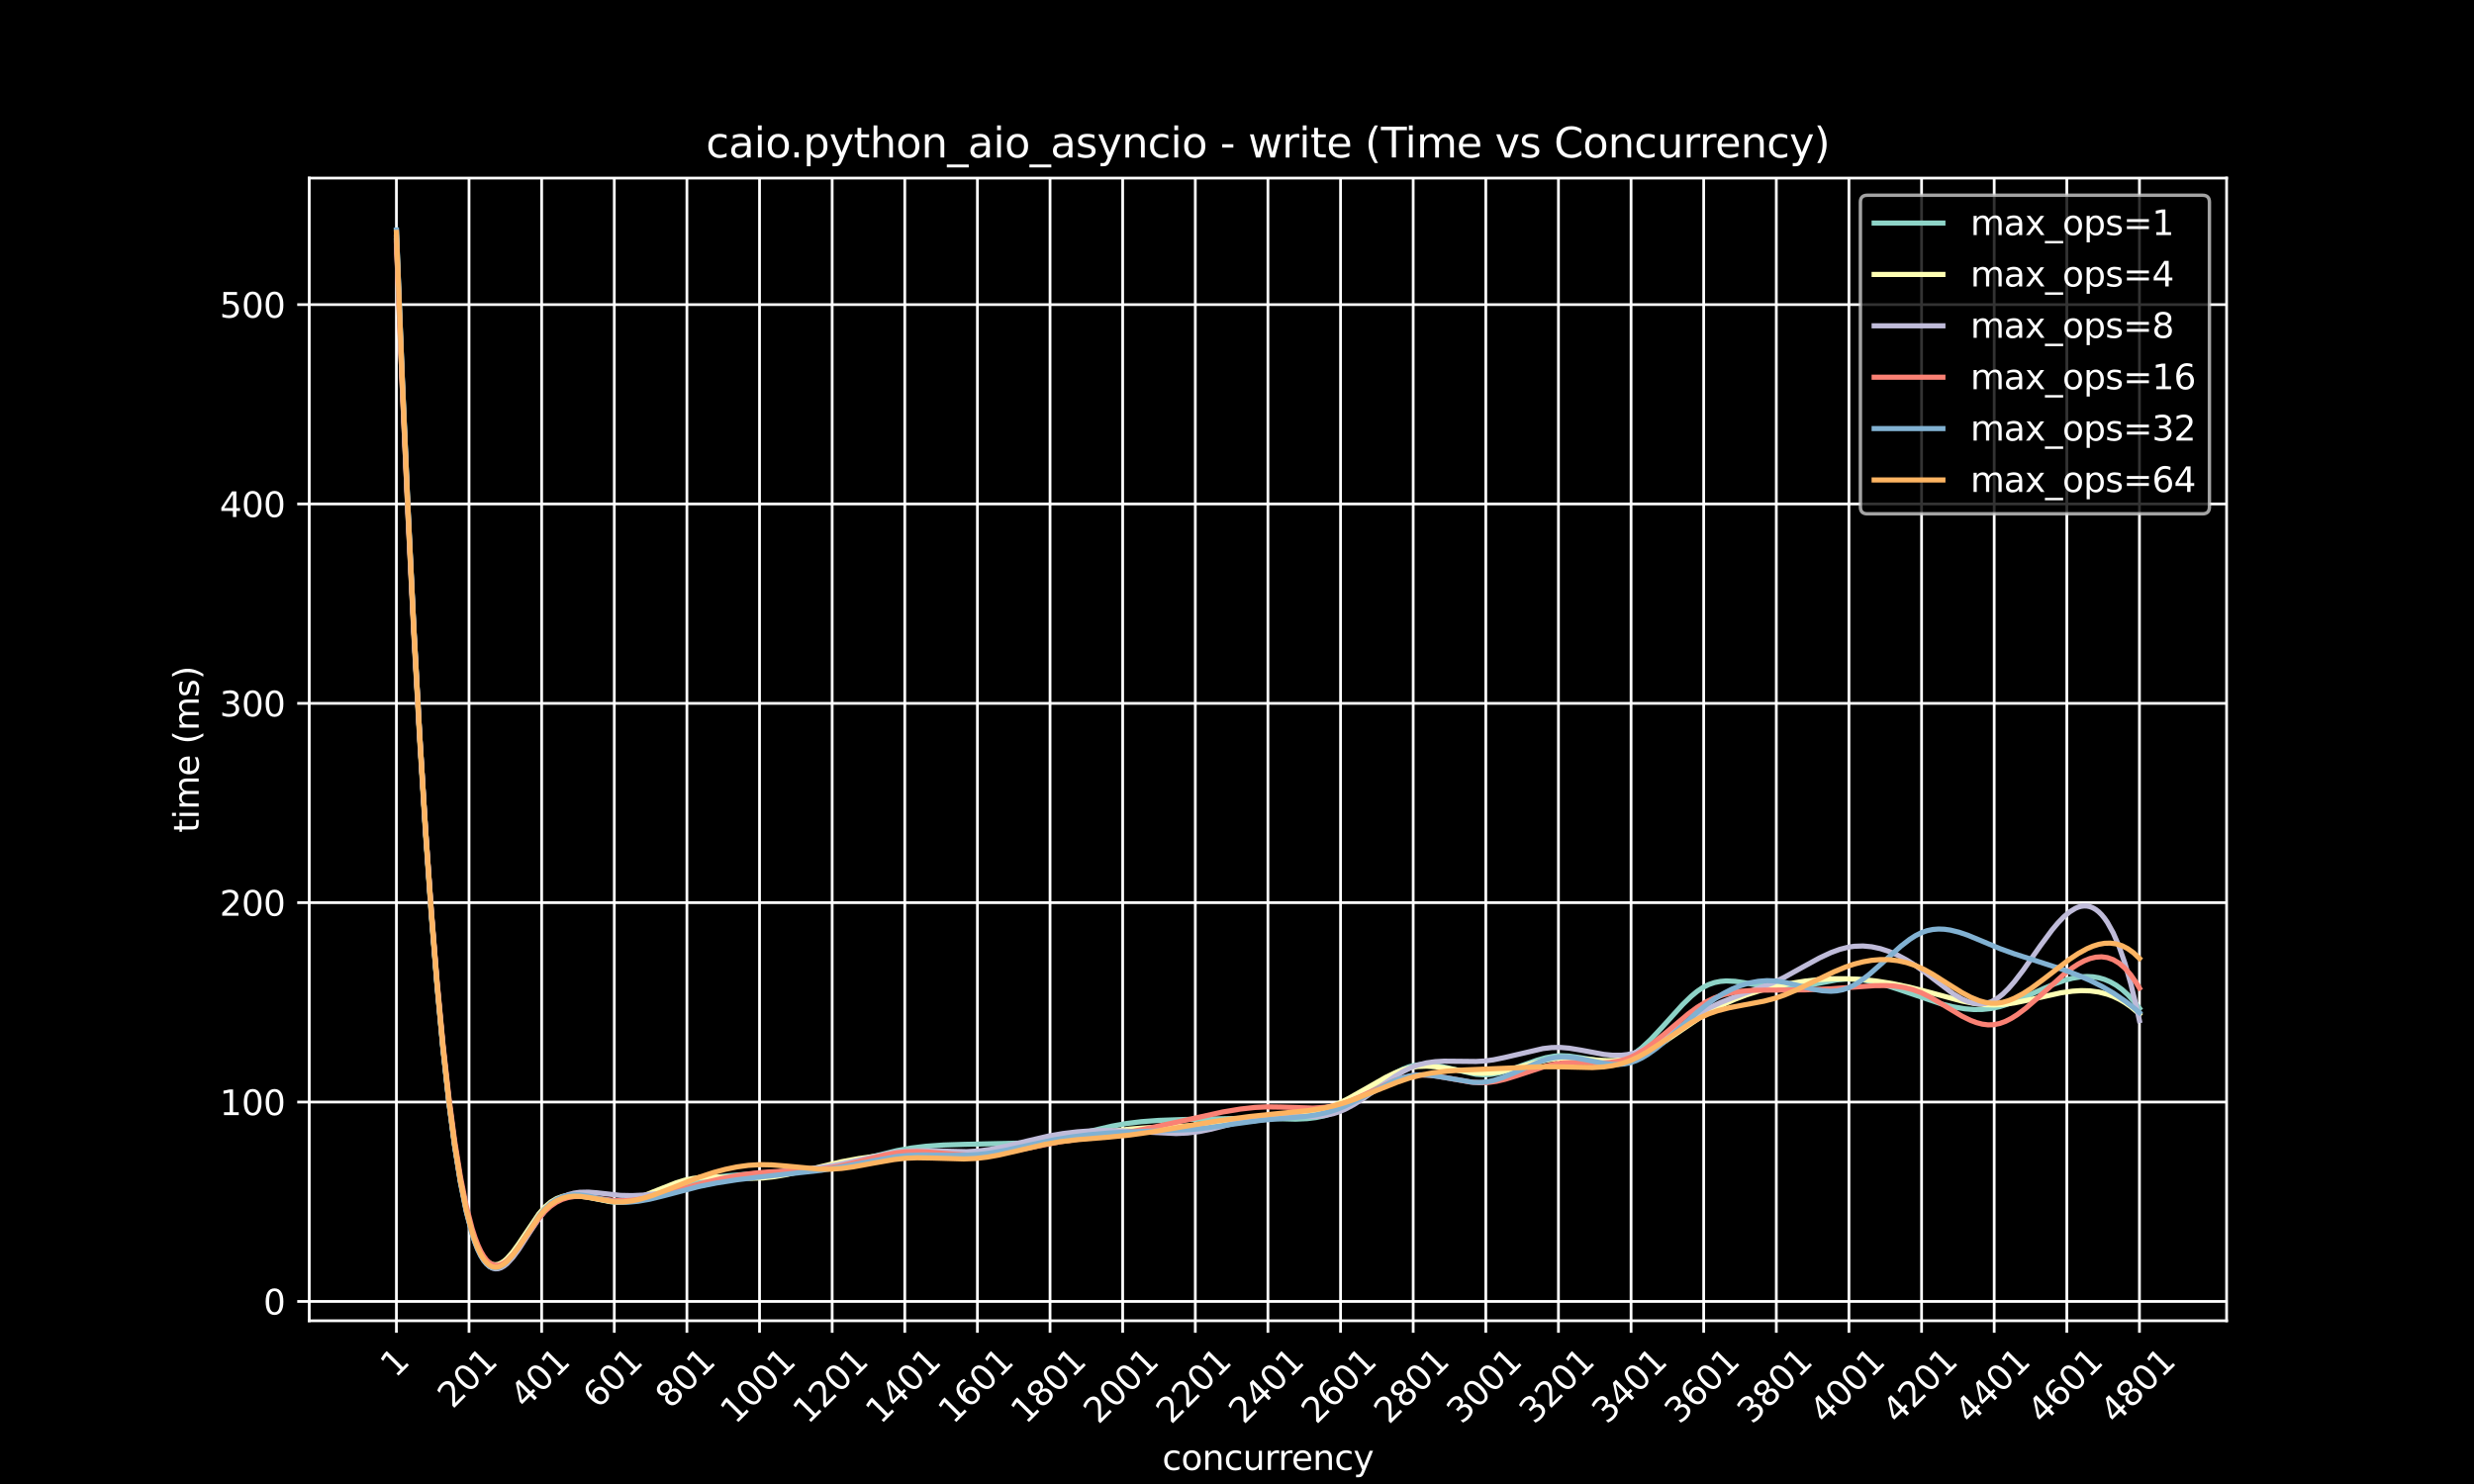 <?xml version="1.0" encoding="utf-8" standalone="no"?>
<!DOCTYPE svg PUBLIC "-//W3C//DTD SVG 1.1//EN"
  "http://www.w3.org/Graphics/SVG/1.1/DTD/svg11.dtd">
<svg xmlns:xlink="http://www.w3.org/1999/xlink" width="720pt" height="432pt" viewBox="0 0 720 432" xmlns="http://www.w3.org/2000/svg" version="1.1">
 <defs>
  <style type="text/css">*{stroke-linejoin: round; stroke-linecap: butt}</style>
 </defs>
 <g id="figure_1">
  <g id="patch_1">
   <path d="M 0 432 
L 720 432 
L 720 0 
L 0 0 
z
"/>
  </g>
  <g id="axes_1">
   <g id="patch_2">
    <path d="M 90 384.48 
L 648 384.48 
L 648 51.84 
L 90 51.84 
z
"/>
   </g>
   <g id="matplotlib.axis_1">
    <g id="xtick_1">
     <g id="line2d_1">
      <path d="M 115.364 384.48 
L 115.364 51.84 
" clip-path="url(#pdf8f5ed528)" style="fill: none; stroke: #ffffff; stroke-width: 0.8; stroke-linecap: square"/>
     </g>
     <g id="line2d_2">
      <defs>
       <path id="me889b7f79b" d="M 0 0 
L 0 3.5 
" style="stroke: #ffffff; stroke-width: 0.8"/>
      </defs>
      <g>
       <use xlink:href="#me889b7f79b" x="115.364" y="384.48" style="fill: #ffffff; stroke: #ffffff; stroke-width: 0.8"/>
      </g>
     </g>
     <g id="text_1">
      <!-- 1 -->
      <g style="fill: #ffffff" transform="translate(115.065 401.352) rotate(-45) scale(0.1 -0.1)">
       <defs>
        <path id="DejaVuSans-31" d="M 794 531 
L 1825 531 
L 1825 4091 
L 703 3866 
L 703 4441 
L 1819 4666 
L 2450 4666 
L 2450 531 
L 3481 531 
L 3481 0 
L 794 0 
L 794 531 
z
" transform="scale(0.016)"/>
       </defs>
       <use xlink:href="#DejaVuSans-31"/>
      </g>
     </g>
    </g>
    <g id="xtick_2">
     <g id="line2d_3">
      <path d="M 136.5 384.48 
L 136.5 51.84 
" clip-path="url(#pdf8f5ed528)" style="fill: none; stroke: #ffffff; stroke-width: 0.8; stroke-linecap: square"/>
     </g>
     <g id="line2d_4">
      <g>
       <use xlink:href="#me889b7f79b" x="136.5" y="384.48" style="fill: #ffffff; stroke: #ffffff; stroke-width: 0.8"/>
      </g>
     </g>
     <g id="text_2">
      <!-- 201 -->
      <g style="fill: #ffffff" transform="translate(131.703 410.35) rotate(-45) scale(0.1 -0.1)">
       <defs>
        <path id="DejaVuSans-32" d="M 1228 531 
L 3431 531 
L 3431 0 
L 469 0 
L 469 531 
Q 828 903 1448 1529 
Q 2069 2156 2228 2338 
Q 2531 2678 2651 2914 
Q 2772 3150 2772 3378 
Q 2772 3750 2511 3984 
Q 2250 4219 1831 4219 
Q 1534 4219 1204 4116 
Q 875 4013 500 3803 
L 500 4441 
Q 881 4594 1212 4672 
Q 1544 4750 1819 4750 
Q 2544 4750 2975 4387 
Q 3406 4025 3406 3419 
Q 3406 3131 3298 2873 
Q 3191 2616 2906 2266 
Q 2828 2175 2409 1742 
Q 1991 1309 1228 531 
z
" transform="scale(0.016)"/>
        <path id="DejaVuSans-30" d="M 2034 4250 
Q 1547 4250 1301 3770 
Q 1056 3291 1056 2328 
Q 1056 1369 1301 889 
Q 1547 409 2034 409 
Q 2525 409 2770 889 
Q 3016 1369 3016 2328 
Q 3016 3291 2770 3770 
Q 2525 4250 2034 4250 
z
M 2034 4750 
Q 2819 4750 3233 4129 
Q 3647 3509 3647 2328 
Q 3647 1150 3233 529 
Q 2819 -91 2034 -91 
Q 1250 -91 836 529 
Q 422 1150 422 2328 
Q 422 3509 836 4129 
Q 1250 4750 2034 4750 
z
" transform="scale(0.016)"/>
       </defs>
       <use xlink:href="#DejaVuSans-32"/>
       <use xlink:href="#DejaVuSans-30" x="63.623"/>
       <use xlink:href="#DejaVuSans-31" x="127.246"/>
      </g>
     </g>
    </g>
    <g id="xtick_3">
     <g id="line2d_5">
      <path d="M 157.636 384.48 
L 157.636 51.84 
" clip-path="url(#pdf8f5ed528)" style="fill: none; stroke: #ffffff; stroke-width: 0.8; stroke-linecap: square"/>
     </g>
     <g id="line2d_6">
      <g>
       <use xlink:href="#me889b7f79b" x="157.636" y="384.48" style="fill: #ffffff; stroke: #ffffff; stroke-width: 0.8"/>
      </g>
     </g>
     <g id="text_3">
      <!-- 401 -->
      <g style="fill: #ffffff" transform="translate(152.839 410.35) rotate(-45) scale(0.1 -0.1)">
       <defs>
        <path id="DejaVuSans-34" d="M 2419 4116 
L 825 1625 
L 2419 1625 
L 2419 4116 
z
M 2253 4666 
L 3047 4666 
L 3047 1625 
L 3713 1625 
L 3713 1100 
L 3047 1100 
L 3047 0 
L 2419 0 
L 2419 1100 
L 313 1100 
L 313 1709 
L 2253 4666 
z
" transform="scale(0.016)"/>
       </defs>
       <use xlink:href="#DejaVuSans-34"/>
       <use xlink:href="#DejaVuSans-30" x="63.623"/>
       <use xlink:href="#DejaVuSans-31" x="127.246"/>
      </g>
     </g>
    </g>
    <g id="xtick_4">
     <g id="line2d_7">
      <path d="M 178.773 384.48 
L 178.773 51.84 
" clip-path="url(#pdf8f5ed528)" style="fill: none; stroke: #ffffff; stroke-width: 0.8; stroke-linecap: square"/>
     </g>
     <g id="line2d_8">
      <g>
       <use xlink:href="#me889b7f79b" x="178.773" y="384.48" style="fill: #ffffff; stroke: #ffffff; stroke-width: 0.8"/>
      </g>
     </g>
     <g id="text_4">
      <!-- 601 -->
      <g style="fill: #ffffff" transform="translate(173.975 410.35) rotate(-45) scale(0.1 -0.1)">
       <defs>
        <path id="DejaVuSans-36" d="M 2113 2584 
Q 1688 2584 1439 2293 
Q 1191 2003 1191 1497 
Q 1191 994 1439 701 
Q 1688 409 2113 409 
Q 2538 409 2786 701 
Q 3034 994 3034 1497 
Q 3034 2003 2786 2293 
Q 2538 2584 2113 2584 
z
M 3366 4563 
L 3366 3988 
Q 3128 4100 2886 4159 
Q 2644 4219 2406 4219 
Q 1781 4219 1451 3797 
Q 1122 3375 1075 2522 
Q 1259 2794 1537 2939 
Q 1816 3084 2150 3084 
Q 2853 3084 3261 2657 
Q 3669 2231 3669 1497 
Q 3669 778 3244 343 
Q 2819 -91 2113 -91 
Q 1303 -91 875 529 
Q 447 1150 447 2328 
Q 447 3434 972 4092 
Q 1497 4750 2381 4750 
Q 2619 4750 2861 4703 
Q 3103 4656 3366 4563 
z
" transform="scale(0.016)"/>
       </defs>
       <use xlink:href="#DejaVuSans-36"/>
       <use xlink:href="#DejaVuSans-30" x="63.623"/>
       <use xlink:href="#DejaVuSans-31" x="127.246"/>
      </g>
     </g>
    </g>
    <g id="xtick_5">
     <g id="line2d_9">
      <path d="M 199.909 384.48 
L 199.909 51.84 
" clip-path="url(#pdf8f5ed528)" style="fill: none; stroke: #ffffff; stroke-width: 0.8; stroke-linecap: square"/>
     </g>
     <g id="line2d_10">
      <g>
       <use xlink:href="#me889b7f79b" x="199.909" y="384.48" style="fill: #ffffff; stroke: #ffffff; stroke-width: 0.8"/>
      </g>
     </g>
     <g id="text_5">
      <!-- 801 -->
      <g style="fill: #ffffff" transform="translate(195.112 410.35) rotate(-45) scale(0.1 -0.1)">
       <defs>
        <path id="DejaVuSans-38" d="M 2034 2216 
Q 1584 2216 1326 1975 
Q 1069 1734 1069 1313 
Q 1069 891 1326 650 
Q 1584 409 2034 409 
Q 2484 409 2743 651 
Q 3003 894 3003 1313 
Q 3003 1734 2745 1975 
Q 2488 2216 2034 2216 
z
M 1403 2484 
Q 997 2584 770 2862 
Q 544 3141 544 3541 
Q 544 4100 942 4425 
Q 1341 4750 2034 4750 
Q 2731 4750 3128 4425 
Q 3525 4100 3525 3541 
Q 3525 3141 3298 2862 
Q 3072 2584 2669 2484 
Q 3125 2378 3379 2068 
Q 3634 1759 3634 1313 
Q 3634 634 3220 271 
Q 2806 -91 2034 -91 
Q 1263 -91 848 271 
Q 434 634 434 1313 
Q 434 1759 690 2068 
Q 947 2378 1403 2484 
z
M 1172 3481 
Q 1172 3119 1398 2916 
Q 1625 2713 2034 2713 
Q 2441 2713 2670 2916 
Q 2900 3119 2900 3481 
Q 2900 3844 2670 4047 
Q 2441 4250 2034 4250 
Q 1625 4250 1398 4047 
Q 1172 3844 1172 3481 
z
" transform="scale(0.016)"/>
       </defs>
       <use xlink:href="#DejaVuSans-38"/>
       <use xlink:href="#DejaVuSans-30" x="63.623"/>
       <use xlink:href="#DejaVuSans-31" x="127.246"/>
      </g>
     </g>
    </g>
    <g id="xtick_6">
     <g id="line2d_11">
      <path d="M 221.045 384.48 
L 221.045 51.84 
" clip-path="url(#pdf8f5ed528)" style="fill: none; stroke: #ffffff; stroke-width: 0.8; stroke-linecap: square"/>
     </g>
     <g id="line2d_12">
      <g>
       <use xlink:href="#me889b7f79b" x="221.045" y="384.48" style="fill: #ffffff; stroke: #ffffff; stroke-width: 0.8"/>
      </g>
     </g>
     <g id="text_6">
      <!-- 1001 -->
      <g style="fill: #ffffff" transform="translate(213.999 414.849) rotate(-45) scale(0.1 -0.1)">
       <use xlink:href="#DejaVuSans-31"/>
       <use xlink:href="#DejaVuSans-30" x="63.623"/>
       <use xlink:href="#DejaVuSans-30" x="127.246"/>
       <use xlink:href="#DejaVuSans-31" x="190.869"/>
      </g>
     </g>
    </g>
    <g id="xtick_7">
     <g id="line2d_13">
      <path d="M 242.182 384.48 
L 242.182 51.84 
" clip-path="url(#pdf8f5ed528)" style="fill: none; stroke: #ffffff; stroke-width: 0.8; stroke-linecap: square"/>
     </g>
     <g id="line2d_14">
      <g>
       <use xlink:href="#me889b7f79b" x="242.182" y="384.48" style="fill: #ffffff; stroke: #ffffff; stroke-width: 0.8"/>
      </g>
     </g>
     <g id="text_7">
      <!-- 1201 -->
      <g style="fill: #ffffff" transform="translate(235.135 414.849) rotate(-45) scale(0.1 -0.1)">
       <use xlink:href="#DejaVuSans-31"/>
       <use xlink:href="#DejaVuSans-32" x="63.623"/>
       <use xlink:href="#DejaVuSans-30" x="127.246"/>
       <use xlink:href="#DejaVuSans-31" x="190.869"/>
      </g>
     </g>
    </g>
    <g id="xtick_8">
     <g id="line2d_15">
      <path d="M 263.318 384.48 
L 263.318 51.84 
" clip-path="url(#pdf8f5ed528)" style="fill: none; stroke: #ffffff; stroke-width: 0.8; stroke-linecap: square"/>
     </g>
     <g id="line2d_16">
      <g>
       <use xlink:href="#me889b7f79b" x="263.318" y="384.48" style="fill: #ffffff; stroke: #ffffff; stroke-width: 0.8"/>
      </g>
     </g>
     <g id="text_8">
      <!-- 1401 -->
      <g style="fill: #ffffff" transform="translate(256.271 414.849) rotate(-45) scale(0.1 -0.1)">
       <use xlink:href="#DejaVuSans-31"/>
       <use xlink:href="#DejaVuSans-34" x="63.623"/>
       <use xlink:href="#DejaVuSans-30" x="127.246"/>
       <use xlink:href="#DejaVuSans-31" x="190.869"/>
      </g>
     </g>
    </g>
    <g id="xtick_9">
     <g id="line2d_17">
      <path d="M 284.455 384.48 
L 284.455 51.84 
" clip-path="url(#pdf8f5ed528)" style="fill: none; stroke: #ffffff; stroke-width: 0.8; stroke-linecap: square"/>
     </g>
     <g id="line2d_18">
      <g>
       <use xlink:href="#me889b7f79b" x="284.455" y="384.48" style="fill: #ffffff; stroke: #ffffff; stroke-width: 0.8"/>
      </g>
     </g>
     <g id="text_9">
      <!-- 1601 -->
      <g style="fill: #ffffff" transform="translate(277.408 414.849) rotate(-45) scale(0.1 -0.1)">
       <use xlink:href="#DejaVuSans-31"/>
       <use xlink:href="#DejaVuSans-36" x="63.623"/>
       <use xlink:href="#DejaVuSans-30" x="127.246"/>
       <use xlink:href="#DejaVuSans-31" x="190.869"/>
      </g>
     </g>
    </g>
    <g id="xtick_10">
     <g id="line2d_19">
      <path d="M 305.591 384.48 
L 305.591 51.84 
" clip-path="url(#pdf8f5ed528)" style="fill: none; stroke: #ffffff; stroke-width: 0.8; stroke-linecap: square"/>
     </g>
     <g id="line2d_20">
      <g>
       <use xlink:href="#me889b7f79b" x="305.591" y="384.48" style="fill: #ffffff; stroke: #ffffff; stroke-width: 0.8"/>
      </g>
     </g>
     <g id="text_10">
      <!-- 1801 -->
      <g style="fill: #ffffff" transform="translate(298.544 414.849) rotate(-45) scale(0.1 -0.1)">
       <use xlink:href="#DejaVuSans-31"/>
       <use xlink:href="#DejaVuSans-38" x="63.623"/>
       <use xlink:href="#DejaVuSans-30" x="127.246"/>
       <use xlink:href="#DejaVuSans-31" x="190.869"/>
      </g>
     </g>
    </g>
    <g id="xtick_11">
     <g id="line2d_21">
      <path d="M 326.727 384.48 
L 326.727 51.84 
" clip-path="url(#pdf8f5ed528)" style="fill: none; stroke: #ffffff; stroke-width: 0.8; stroke-linecap: square"/>
     </g>
     <g id="line2d_22">
      <g>
       <use xlink:href="#me889b7f79b" x="326.727" y="384.48" style="fill: #ffffff; stroke: #ffffff; stroke-width: 0.8"/>
      </g>
     </g>
     <g id="text_11">
      <!-- 2001 -->
      <g style="fill: #ffffff" transform="translate(319.681 414.849) rotate(-45) scale(0.1 -0.1)">
       <use xlink:href="#DejaVuSans-32"/>
       <use xlink:href="#DejaVuSans-30" x="63.623"/>
       <use xlink:href="#DejaVuSans-30" x="127.246"/>
       <use xlink:href="#DejaVuSans-31" x="190.869"/>
      </g>
     </g>
    </g>
    <g id="xtick_12">
     <g id="line2d_23">
      <path d="M 347.864 384.48 
L 347.864 51.84 
" clip-path="url(#pdf8f5ed528)" style="fill: none; stroke: #ffffff; stroke-width: 0.8; stroke-linecap: square"/>
     </g>
     <g id="line2d_24">
      <g>
       <use xlink:href="#me889b7f79b" x="347.864" y="384.48" style="fill: #ffffff; stroke: #ffffff; stroke-width: 0.8"/>
      </g>
     </g>
     <g id="text_12">
      <!-- 2201 -->
      <g style="fill: #ffffff" transform="translate(340.817 414.849) rotate(-45) scale(0.1 -0.1)">
       <use xlink:href="#DejaVuSans-32"/>
       <use xlink:href="#DejaVuSans-32" x="63.623"/>
       <use xlink:href="#DejaVuSans-30" x="127.246"/>
       <use xlink:href="#DejaVuSans-31" x="190.869"/>
      </g>
     </g>
    </g>
    <g id="xtick_13">
     <g id="line2d_25">
      <path d="M 369 384.48 
L 369 51.84 
" clip-path="url(#pdf8f5ed528)" style="fill: none; stroke: #ffffff; stroke-width: 0.8; stroke-linecap: square"/>
     </g>
     <g id="line2d_26">
      <g>
       <use xlink:href="#me889b7f79b" x="369" y="384.48" style="fill: #ffffff; stroke: #ffffff; stroke-width: 0.8"/>
      </g>
     </g>
     <g id="text_13">
      <!-- 2401 -->
      <g style="fill: #ffffff" transform="translate(361.953 414.849) rotate(-45) scale(0.1 -0.1)">
       <use xlink:href="#DejaVuSans-32"/>
       <use xlink:href="#DejaVuSans-34" x="63.623"/>
       <use xlink:href="#DejaVuSans-30" x="127.246"/>
       <use xlink:href="#DejaVuSans-31" x="190.869"/>
      </g>
     </g>
    </g>
    <g id="xtick_14">
     <g id="line2d_27">
      <path d="M 390.136 384.48 
L 390.136 51.84 
" clip-path="url(#pdf8f5ed528)" style="fill: none; stroke: #ffffff; stroke-width: 0.8; stroke-linecap: square"/>
     </g>
     <g id="line2d_28">
      <g>
       <use xlink:href="#me889b7f79b" x="390.136" y="384.48" style="fill: #ffffff; stroke: #ffffff; stroke-width: 0.8"/>
      </g>
     </g>
     <g id="text_14">
      <!-- 2601 -->
      <g style="fill: #ffffff" transform="translate(383.09 414.849) rotate(-45) scale(0.1 -0.1)">
       <use xlink:href="#DejaVuSans-32"/>
       <use xlink:href="#DejaVuSans-36" x="63.623"/>
       <use xlink:href="#DejaVuSans-30" x="127.246"/>
       <use xlink:href="#DejaVuSans-31" x="190.869"/>
      </g>
     </g>
    </g>
    <g id="xtick_15">
     <g id="line2d_29">
      <path d="M 411.273 384.48 
L 411.273 51.84 
" clip-path="url(#pdf8f5ed528)" style="fill: none; stroke: #ffffff; stroke-width: 0.8; stroke-linecap: square"/>
     </g>
     <g id="line2d_30">
      <g>
       <use xlink:href="#me889b7f79b" x="411.273" y="384.48" style="fill: #ffffff; stroke: #ffffff; stroke-width: 0.8"/>
      </g>
     </g>
     <g id="text_15">
      <!-- 2801 -->
      <g style="fill: #ffffff" transform="translate(404.226 414.849) rotate(-45) scale(0.1 -0.1)">
       <use xlink:href="#DejaVuSans-32"/>
       <use xlink:href="#DejaVuSans-38" x="63.623"/>
       <use xlink:href="#DejaVuSans-30" x="127.246"/>
       <use xlink:href="#DejaVuSans-31" x="190.869"/>
      </g>
     </g>
    </g>
    <g id="xtick_16">
     <g id="line2d_31">
      <path d="M 432.409 384.48 
L 432.409 51.84 
" clip-path="url(#pdf8f5ed528)" style="fill: none; stroke: #ffffff; stroke-width: 0.8; stroke-linecap: square"/>
     </g>
     <g id="line2d_32">
      <g>
       <use xlink:href="#me889b7f79b" x="432.409" y="384.48" style="fill: #ffffff; stroke: #ffffff; stroke-width: 0.8"/>
      </g>
     </g>
     <g id="text_16">
      <!-- 3001 -->
      <g style="fill: #ffffff" transform="translate(425.362 414.849) rotate(-45) scale(0.1 -0.1)">
       <defs>
        <path id="DejaVuSans-33" d="M 2597 2516 
Q 3050 2419 3304 2112 
Q 3559 1806 3559 1356 
Q 3559 666 3084 287 
Q 2609 -91 1734 -91 
Q 1441 -91 1130 -33 
Q 819 25 488 141 
L 488 750 
Q 750 597 1062 519 
Q 1375 441 1716 441 
Q 2309 441 2620 675 
Q 2931 909 2931 1356 
Q 2931 1769 2642 2001 
Q 2353 2234 1838 2234 
L 1294 2234 
L 1294 2753 
L 1863 2753 
Q 2328 2753 2575 2939 
Q 2822 3125 2822 3475 
Q 2822 3834 2567 4026 
Q 2313 4219 1838 4219 
Q 1578 4219 1281 4162 
Q 984 4106 628 3988 
L 628 4550 
Q 988 4650 1302 4700 
Q 1616 4750 1894 4750 
Q 2613 4750 3031 4423 
Q 3450 4097 3450 3541 
Q 3450 3153 3228 2886 
Q 3006 2619 2597 2516 
z
" transform="scale(0.016)"/>
       </defs>
       <use xlink:href="#DejaVuSans-33"/>
       <use xlink:href="#DejaVuSans-30" x="63.623"/>
       <use xlink:href="#DejaVuSans-30" x="127.246"/>
       <use xlink:href="#DejaVuSans-31" x="190.869"/>
      </g>
     </g>
    </g>
    <g id="xtick_17">
     <g id="line2d_33">
      <path d="M 453.545 384.48 
L 453.545 51.84 
" clip-path="url(#pdf8f5ed528)" style="fill: none; stroke: #ffffff; stroke-width: 0.8; stroke-linecap: square"/>
     </g>
     <g id="line2d_34">
      <g>
       <use xlink:href="#me889b7f79b" x="453.545" y="384.48" style="fill: #ffffff; stroke: #ffffff; stroke-width: 0.8"/>
      </g>
     </g>
     <g id="text_17">
      <!-- 3201 -->
      <g style="fill: #ffffff" transform="translate(446.499 414.849) rotate(-45) scale(0.1 -0.1)">
       <use xlink:href="#DejaVuSans-33"/>
       <use xlink:href="#DejaVuSans-32" x="63.623"/>
       <use xlink:href="#DejaVuSans-30" x="127.246"/>
       <use xlink:href="#DejaVuSans-31" x="190.869"/>
      </g>
     </g>
    </g>
    <g id="xtick_18">
     <g id="line2d_35">
      <path d="M 474.682 384.48 
L 474.682 51.84 
" clip-path="url(#pdf8f5ed528)" style="fill: none; stroke: #ffffff; stroke-width: 0.8; stroke-linecap: square"/>
     </g>
     <g id="line2d_36">
      <g>
       <use xlink:href="#me889b7f79b" x="474.682" y="384.48" style="fill: #ffffff; stroke: #ffffff; stroke-width: 0.8"/>
      </g>
     </g>
     <g id="text_18">
      <!-- 3401 -->
      <g style="fill: #ffffff" transform="translate(467.635 414.849) rotate(-45) scale(0.1 -0.1)">
       <use xlink:href="#DejaVuSans-33"/>
       <use xlink:href="#DejaVuSans-34" x="63.623"/>
       <use xlink:href="#DejaVuSans-30" x="127.246"/>
       <use xlink:href="#DejaVuSans-31" x="190.869"/>
      </g>
     </g>
    </g>
    <g id="xtick_19">
     <g id="line2d_37">
      <path d="M 495.818 384.48 
L 495.818 51.84 
" clip-path="url(#pdf8f5ed528)" style="fill: none; stroke: #ffffff; stroke-width: 0.8; stroke-linecap: square"/>
     </g>
     <g id="line2d_38">
      <g>
       <use xlink:href="#me889b7f79b" x="495.818" y="384.48" style="fill: #ffffff; stroke: #ffffff; stroke-width: 0.8"/>
      </g>
     </g>
     <g id="text_19">
      <!-- 3601 -->
      <g style="fill: #ffffff" transform="translate(488.771 414.849) rotate(-45) scale(0.1 -0.1)">
       <use xlink:href="#DejaVuSans-33"/>
       <use xlink:href="#DejaVuSans-36" x="63.623"/>
       <use xlink:href="#DejaVuSans-30" x="127.246"/>
       <use xlink:href="#DejaVuSans-31" x="190.869"/>
      </g>
     </g>
    </g>
    <g id="xtick_20">
     <g id="line2d_39">
      <path d="M 516.955 384.48 
L 516.955 51.84 
" clip-path="url(#pdf8f5ed528)" style="fill: none; stroke: #ffffff; stroke-width: 0.8; stroke-linecap: square"/>
     </g>
     <g id="line2d_40">
      <g>
       <use xlink:href="#me889b7f79b" x="516.955" y="384.48" style="fill: #ffffff; stroke: #ffffff; stroke-width: 0.8"/>
      </g>
     </g>
     <g id="text_20">
      <!-- 3801 -->
      <g style="fill: #ffffff" transform="translate(509.908 414.849) rotate(-45) scale(0.1 -0.1)">
       <use xlink:href="#DejaVuSans-33"/>
       <use xlink:href="#DejaVuSans-38" x="63.623"/>
       <use xlink:href="#DejaVuSans-30" x="127.246"/>
       <use xlink:href="#DejaVuSans-31" x="190.869"/>
      </g>
     </g>
    </g>
    <g id="xtick_21">
     <g id="line2d_41">
      <path d="M 538.091 384.48 
L 538.091 51.84 
" clip-path="url(#pdf8f5ed528)" style="fill: none; stroke: #ffffff; stroke-width: 0.8; stroke-linecap: square"/>
     </g>
     <g id="line2d_42">
      <g>
       <use xlink:href="#me889b7f79b" x="538.091" y="384.48" style="fill: #ffffff; stroke: #ffffff; stroke-width: 0.8"/>
      </g>
     </g>
     <g id="text_21">
      <!-- 4001 -->
      <g style="fill: #ffffff" transform="translate(531.044 414.849) rotate(-45) scale(0.1 -0.1)">
       <use xlink:href="#DejaVuSans-34"/>
       <use xlink:href="#DejaVuSans-30" x="63.623"/>
       <use xlink:href="#DejaVuSans-30" x="127.246"/>
       <use xlink:href="#DejaVuSans-31" x="190.869"/>
      </g>
     </g>
    </g>
    <g id="xtick_22">
     <g id="line2d_43">
      <path d="M 559.227 384.48 
L 559.227 51.84 
" clip-path="url(#pdf8f5ed528)" style="fill: none; stroke: #ffffff; stroke-width: 0.8; stroke-linecap: square"/>
     </g>
     <g id="line2d_44">
      <g>
       <use xlink:href="#me889b7f79b" x="559.227" y="384.48" style="fill: #ffffff; stroke: #ffffff; stroke-width: 0.8"/>
      </g>
     </g>
     <g id="text_22">
      <!-- 4201 -->
      <g style="fill: #ffffff" transform="translate(552.181 414.849) rotate(-45) scale(0.1 -0.1)">
       <use xlink:href="#DejaVuSans-34"/>
       <use xlink:href="#DejaVuSans-32" x="63.623"/>
       <use xlink:href="#DejaVuSans-30" x="127.246"/>
       <use xlink:href="#DejaVuSans-31" x="190.869"/>
      </g>
     </g>
    </g>
    <g id="xtick_23">
     <g id="line2d_45">
      <path d="M 580.364 384.48 
L 580.364 51.84 
" clip-path="url(#pdf8f5ed528)" style="fill: none; stroke: #ffffff; stroke-width: 0.8; stroke-linecap: square"/>
     </g>
     <g id="line2d_46">
      <g>
       <use xlink:href="#me889b7f79b" x="580.364" y="384.48" style="fill: #ffffff; stroke: #ffffff; stroke-width: 0.8"/>
      </g>
     </g>
     <g id="text_23">
      <!-- 4401 -->
      <g style="fill: #ffffff" transform="translate(573.317 414.849) rotate(-45) scale(0.1 -0.1)">
       <use xlink:href="#DejaVuSans-34"/>
       <use xlink:href="#DejaVuSans-34" x="63.623"/>
       <use xlink:href="#DejaVuSans-30" x="127.246"/>
       <use xlink:href="#DejaVuSans-31" x="190.869"/>
      </g>
     </g>
    </g>
    <g id="xtick_24">
     <g id="line2d_47">
      <path d="M 601.5 384.48 
L 601.5 51.84 
" clip-path="url(#pdf8f5ed528)" style="fill: none; stroke: #ffffff; stroke-width: 0.8; stroke-linecap: square"/>
     </g>
     <g id="line2d_48">
      <g>
       <use xlink:href="#me889b7f79b" x="601.5" y="384.48" style="fill: #ffffff; stroke: #ffffff; stroke-width: 0.8"/>
      </g>
     </g>
     <g id="text_24">
      <!-- 4601 -->
      <g style="fill: #ffffff" transform="translate(594.453 414.849) rotate(-45) scale(0.1 -0.1)">
       <use xlink:href="#DejaVuSans-34"/>
       <use xlink:href="#DejaVuSans-36" x="63.623"/>
       <use xlink:href="#DejaVuSans-30" x="127.246"/>
       <use xlink:href="#DejaVuSans-31" x="190.869"/>
      </g>
     </g>
    </g>
    <g id="xtick_25">
     <g id="line2d_49">
      <path d="M 622.636 384.48 
L 622.636 51.84 
" clip-path="url(#pdf8f5ed528)" style="fill: none; stroke: #ffffff; stroke-width: 0.8; stroke-linecap: square"/>
     </g>
     <g id="line2d_50">
      <g>
       <use xlink:href="#me889b7f79b" x="622.636" y="384.48" style="fill: #ffffff; stroke: #ffffff; stroke-width: 0.8"/>
      </g>
     </g>
     <g id="text_25">
      <!-- 4801 -->
      <g style="fill: #ffffff" transform="translate(615.59 414.849) rotate(-45) scale(0.1 -0.1)">
       <use xlink:href="#DejaVuSans-34"/>
       <use xlink:href="#DejaVuSans-38" x="63.623"/>
       <use xlink:href="#DejaVuSans-30" x="127.246"/>
       <use xlink:href="#DejaVuSans-31" x="190.869"/>
      </g>
     </g>
    </g>
    <g id="text_26">
     <!-- concurrency -->
     <g style="fill: #ffffff" transform="translate(338.24 427.918) scale(0.1 -0.1)">
      <defs>
       <path id="DejaVuSans-63" d="M 3122 3366 
L 3122 2828 
Q 2878 2963 2633 3030 
Q 2388 3097 2138 3097 
Q 1578 3097 1268 2742 
Q 959 2388 959 1747 
Q 959 1106 1268 751 
Q 1578 397 2138 397 
Q 2388 397 2633 464 
Q 2878 531 3122 666 
L 3122 134 
Q 2881 22 2623 -34 
Q 2366 -91 2075 -91 
Q 1284 -91 818 406 
Q 353 903 353 1747 
Q 353 2603 823 3093 
Q 1294 3584 2113 3584 
Q 2378 3584 2631 3529 
Q 2884 3475 3122 3366 
z
" transform="scale(0.016)"/>
       <path id="DejaVuSans-6f" d="M 1959 3097 
Q 1497 3097 1228 2736 
Q 959 2375 959 1747 
Q 959 1119 1226 758 
Q 1494 397 1959 397 
Q 2419 397 2687 759 
Q 2956 1122 2956 1747 
Q 2956 2369 2687 2733 
Q 2419 3097 1959 3097 
z
M 1959 3584 
Q 2709 3584 3137 3096 
Q 3566 2609 3566 1747 
Q 3566 888 3137 398 
Q 2709 -91 1959 -91 
Q 1206 -91 779 398 
Q 353 888 353 1747 
Q 353 2609 779 3096 
Q 1206 3584 1959 3584 
z
" transform="scale(0.016)"/>
       <path id="DejaVuSans-6e" d="M 3513 2113 
L 3513 0 
L 2938 0 
L 2938 2094 
Q 2938 2591 2744 2837 
Q 2550 3084 2163 3084 
Q 1697 3084 1428 2787 
Q 1159 2491 1159 1978 
L 1159 0 
L 581 0 
L 581 3500 
L 1159 3500 
L 1159 2956 
Q 1366 3272 1645 3428 
Q 1925 3584 2291 3584 
Q 2894 3584 3203 3211 
Q 3513 2838 3513 2113 
z
" transform="scale(0.016)"/>
       <path id="DejaVuSans-75" d="M 544 1381 
L 544 3500 
L 1119 3500 
L 1119 1403 
Q 1119 906 1312 657 
Q 1506 409 1894 409 
Q 2359 409 2629 706 
Q 2900 1003 2900 1516 
L 2900 3500 
L 3475 3500 
L 3475 0 
L 2900 0 
L 2900 538 
Q 2691 219 2414 64 
Q 2138 -91 1772 -91 
Q 1169 -91 856 284 
Q 544 659 544 1381 
z
M 1991 3584 
L 1991 3584 
z
" transform="scale(0.016)"/>
       <path id="DejaVuSans-72" d="M 2631 2963 
Q 2534 3019 2420 3045 
Q 2306 3072 2169 3072 
Q 1681 3072 1420 2755 
Q 1159 2438 1159 1844 
L 1159 0 
L 581 0 
L 581 3500 
L 1159 3500 
L 1159 2956 
Q 1341 3275 1631 3429 
Q 1922 3584 2338 3584 
Q 2397 3584 2469 3576 
Q 2541 3569 2628 3553 
L 2631 2963 
z
" transform="scale(0.016)"/>
       <path id="DejaVuSans-65" d="M 3597 1894 
L 3597 1613 
L 953 1613 
Q 991 1019 1311 708 
Q 1631 397 2203 397 
Q 2534 397 2845 478 
Q 3156 559 3463 722 
L 3463 178 
Q 3153 47 2828 -22 
Q 2503 -91 2169 -91 
Q 1331 -91 842 396 
Q 353 884 353 1716 
Q 353 2575 817 3079 
Q 1281 3584 2069 3584 
Q 2775 3584 3186 3129 
Q 3597 2675 3597 1894 
z
M 3022 2063 
Q 3016 2534 2758 2815 
Q 2500 3097 2075 3097 
Q 1594 3097 1305 2825 
Q 1016 2553 972 2059 
L 3022 2063 
z
" transform="scale(0.016)"/>
       <path id="DejaVuSans-79" d="M 2059 -325 
Q 1816 -950 1584 -1140 
Q 1353 -1331 966 -1331 
L 506 -1331 
L 506 -850 
L 844 -850 
Q 1081 -850 1212 -737 
Q 1344 -625 1503 -206 
L 1606 56 
L 191 3500 
L 800 3500 
L 1894 763 
L 2988 3500 
L 3597 3500 
L 2059 -325 
z
" transform="scale(0.016)"/>
      </defs>
      <use xlink:href="#DejaVuSans-63"/>
      <use xlink:href="#DejaVuSans-6f" x="54.98"/>
      <use xlink:href="#DejaVuSans-6e" x="116.162"/>
      <use xlink:href="#DejaVuSans-63" x="179.541"/>
      <use xlink:href="#DejaVuSans-75" x="234.521"/>
      <use xlink:href="#DejaVuSans-72" x="297.9"/>
      <use xlink:href="#DejaVuSans-72" x="337.264"/>
      <use xlink:href="#DejaVuSans-65" x="376.127"/>
      <use xlink:href="#DejaVuSans-6e" x="437.65"/>
      <use xlink:href="#DejaVuSans-63" x="501.029"/>
      <use xlink:href="#DejaVuSans-79" x="556.01"/>
     </g>
    </g>
   </g>
   <g id="matplotlib.axis_2">
    <g id="ytick_1">
     <g id="line2d_51">
      <path d="M 90 378.848 
L 648 378.848 
" clip-path="url(#pdf8f5ed528)" style="fill: none; stroke: #ffffff; stroke-width: 0.8; stroke-linecap: square"/>
     </g>
     <g id="line2d_52">
      <defs>
       <path id="me5e3aa9c11" d="M 0 0 
L -3.5 0 
" style="stroke: #ffffff; stroke-width: 0.8"/>
      </defs>
      <g>
       <use xlink:href="#me5e3aa9c11" x="90" y="378.848" style="fill: #ffffff; stroke: #ffffff; stroke-width: 0.8"/>
      </g>
     </g>
     <g id="text_27">
      <!-- 0 -->
      <g style="fill: #ffffff" transform="translate(76.638 382.647) scale(0.1 -0.1)">
       <use xlink:href="#DejaVuSans-30"/>
      </g>
     </g>
    </g>
    <g id="ytick_2">
     <g id="line2d_53">
      <path d="M 90 320.813 
L 648 320.813 
" clip-path="url(#pdf8f5ed528)" style="fill: none; stroke: #ffffff; stroke-width: 0.8; stroke-linecap: square"/>
     </g>
     <g id="line2d_54">
      <g>
       <use xlink:href="#me5e3aa9c11" x="90" y="320.813" style="fill: #ffffff; stroke: #ffffff; stroke-width: 0.8"/>
      </g>
     </g>
     <g id="text_28">
      <!-- 100 -->
      <g style="fill: #ffffff" transform="translate(63.913 324.612) scale(0.1 -0.1)">
       <use xlink:href="#DejaVuSans-31"/>
       <use xlink:href="#DejaVuSans-30" x="63.623"/>
       <use xlink:href="#DejaVuSans-30" x="127.246"/>
      </g>
     </g>
    </g>
    <g id="ytick_3">
     <g id="line2d_55">
      <path d="M 90 262.778 
L 648 262.778 
" clip-path="url(#pdf8f5ed528)" style="fill: none; stroke: #ffffff; stroke-width: 0.8; stroke-linecap: square"/>
     </g>
     <g id="line2d_56">
      <g>
       <use xlink:href="#me5e3aa9c11" x="90" y="262.778" style="fill: #ffffff; stroke: #ffffff; stroke-width: 0.8"/>
      </g>
     </g>
     <g id="text_29">
      <!-- 200 -->
      <g style="fill: #ffffff" transform="translate(63.913 266.577) scale(0.1 -0.1)">
       <use xlink:href="#DejaVuSans-32"/>
       <use xlink:href="#DejaVuSans-30" x="63.623"/>
       <use xlink:href="#DejaVuSans-30" x="127.246"/>
      </g>
     </g>
    </g>
    <g id="ytick_4">
     <g id="line2d_57">
      <path d="M 90 204.743 
L 648 204.743 
" clip-path="url(#pdf8f5ed528)" style="fill: none; stroke: #ffffff; stroke-width: 0.8; stroke-linecap: square"/>
     </g>
     <g id="line2d_58">
      <g>
       <use xlink:href="#me5e3aa9c11" x="90" y="204.743" style="fill: #ffffff; stroke: #ffffff; stroke-width: 0.8"/>
      </g>
     </g>
     <g id="text_30">
      <!-- 300 -->
      <g style="fill: #ffffff" transform="translate(63.913 208.542) scale(0.1 -0.1)">
       <use xlink:href="#DejaVuSans-33"/>
       <use xlink:href="#DejaVuSans-30" x="63.623"/>
       <use xlink:href="#DejaVuSans-30" x="127.246"/>
      </g>
     </g>
    </g>
    <g id="ytick_5">
     <g id="line2d_59">
      <path d="M 90 146.708 
L 648 146.708 
" clip-path="url(#pdf8f5ed528)" style="fill: none; stroke: #ffffff; stroke-width: 0.8; stroke-linecap: square"/>
     </g>
     <g id="line2d_60">
      <g>
       <use xlink:href="#me5e3aa9c11" x="90" y="146.708" style="fill: #ffffff; stroke: #ffffff; stroke-width: 0.8"/>
      </g>
     </g>
     <g id="text_31">
      <!-- 400 -->
      <g style="fill: #ffffff" transform="translate(63.913 150.507) scale(0.1 -0.1)">
       <use xlink:href="#DejaVuSans-34"/>
       <use xlink:href="#DejaVuSans-30" x="63.623"/>
       <use xlink:href="#DejaVuSans-30" x="127.246"/>
      </g>
     </g>
    </g>
    <g id="ytick_6">
     <g id="line2d_61">
      <path d="M 90 88.673 
L 648 88.673 
" clip-path="url(#pdf8f5ed528)" style="fill: none; stroke: #ffffff; stroke-width: 0.8; stroke-linecap: square"/>
     </g>
     <g id="line2d_62">
      <g>
       <use xlink:href="#me5e3aa9c11" x="90" y="88.673" style="fill: #ffffff; stroke: #ffffff; stroke-width: 0.8"/>
      </g>
     </g>
     <g id="text_32">
      <!-- 500 -->
      <g style="fill: #ffffff" transform="translate(63.913 92.472) scale(0.1 -0.1)">
       <defs>
        <path id="DejaVuSans-35" d="M 691 4666 
L 3169 4666 
L 3169 4134 
L 1269 4134 
L 1269 2991 
Q 1406 3038 1543 3061 
Q 1681 3084 1819 3084 
Q 2600 3084 3056 2656 
Q 3513 2228 3513 1497 
Q 3513 744 3044 326 
Q 2575 -91 1722 -91 
Q 1428 -91 1123 -41 
Q 819 9 494 109 
L 494 744 
Q 775 591 1075 516 
Q 1375 441 1709 441 
Q 2250 441 2565 725 
Q 2881 1009 2881 1497 
Q 2881 1984 2565 2268 
Q 2250 2553 1709 2553 
Q 1456 2553 1204 2497 
Q 953 2441 691 2322 
L 691 4666 
z
" transform="scale(0.016)"/>
       </defs>
       <use xlink:href="#DejaVuSans-35"/>
       <use xlink:href="#DejaVuSans-30" x="63.623"/>
       <use xlink:href="#DejaVuSans-30" x="127.246"/>
      </g>
     </g>
    </g>
    <g id="text_33">
     <!-- time (ms) -->
     <g style="fill: #ffffff" transform="translate(57.833 242.422) rotate(-90) scale(0.1 -0.1)">
      <defs>
       <path id="DejaVuSans-74" d="M 1172 4494 
L 1172 3500 
L 2356 3500 
L 2356 3053 
L 1172 3053 
L 1172 1153 
Q 1172 725 1289 603 
Q 1406 481 1766 481 
L 2356 481 
L 2356 0 
L 1766 0 
Q 1100 0 847 248 
Q 594 497 594 1153 
L 594 3053 
L 172 3053 
L 172 3500 
L 594 3500 
L 594 4494 
L 1172 4494 
z
" transform="scale(0.016)"/>
       <path id="DejaVuSans-69" d="M 603 3500 
L 1178 3500 
L 1178 0 
L 603 0 
L 603 3500 
z
M 603 4863 
L 1178 4863 
L 1178 4134 
L 603 4134 
L 603 4863 
z
" transform="scale(0.016)"/>
       <path id="DejaVuSans-6d" d="M 3328 2828 
Q 3544 3216 3844 3400 
Q 4144 3584 4550 3584 
Q 5097 3584 5394 3201 
Q 5691 2819 5691 2113 
L 5691 0 
L 5113 0 
L 5113 2094 
Q 5113 2597 4934 2840 
Q 4756 3084 4391 3084 
Q 3944 3084 3684 2787 
Q 3425 2491 3425 1978 
L 3425 0 
L 2847 0 
L 2847 2094 
Q 2847 2600 2669 2842 
Q 2491 3084 2119 3084 
Q 1678 3084 1418 2786 
Q 1159 2488 1159 1978 
L 1159 0 
L 581 0 
L 581 3500 
L 1159 3500 
L 1159 2956 
Q 1356 3278 1631 3431 
Q 1906 3584 2284 3584 
Q 2666 3584 2933 3390 
Q 3200 3197 3328 2828 
z
" transform="scale(0.016)"/>
       <path id="DejaVuSans-20" transform="scale(0.016)"/>
       <path id="DejaVuSans-28" d="M 1984 4856 
Q 1566 4138 1362 3434 
Q 1159 2731 1159 2009 
Q 1159 1288 1364 580 
Q 1569 -128 1984 -844 
L 1484 -844 
Q 1016 -109 783 600 
Q 550 1309 550 2009 
Q 550 2706 781 3412 
Q 1013 4119 1484 4856 
L 1984 4856 
z
" transform="scale(0.016)"/>
       <path id="DejaVuSans-73" d="M 2834 3397 
L 2834 2853 
Q 2591 2978 2328 3040 
Q 2066 3103 1784 3103 
Q 1356 3103 1142 2972 
Q 928 2841 928 2578 
Q 928 2378 1081 2264 
Q 1234 2150 1697 2047 
L 1894 2003 
Q 2506 1872 2764 1633 
Q 3022 1394 3022 966 
Q 3022 478 2636 193 
Q 2250 -91 1575 -91 
Q 1294 -91 989 -36 
Q 684 19 347 128 
L 347 722 
Q 666 556 975 473 
Q 1284 391 1588 391 
Q 1994 391 2212 530 
Q 2431 669 2431 922 
Q 2431 1156 2273 1281 
Q 2116 1406 1581 1522 
L 1381 1569 
Q 847 1681 609 1914 
Q 372 2147 372 2553 
Q 372 3047 722 3315 
Q 1072 3584 1716 3584 
Q 2034 3584 2315 3537 
Q 2597 3491 2834 3397 
z
" transform="scale(0.016)"/>
       <path id="DejaVuSans-29" d="M 513 4856 
L 1013 4856 
Q 1481 4119 1714 3412 
Q 1947 2706 1947 2009 
Q 1947 1309 1714 600 
Q 1481 -109 1013 -844 
L 513 -844 
Q 928 -128 1133 580 
Q 1338 1288 1338 2009 
Q 1338 2731 1133 3434 
Q 928 4138 513 4856 
z
" transform="scale(0.016)"/>
      </defs>
      <use xlink:href="#DejaVuSans-74"/>
      <use xlink:href="#DejaVuSans-69" x="39.209"/>
      <use xlink:href="#DejaVuSans-6d" x="66.992"/>
      <use xlink:href="#DejaVuSans-65" x="164.404"/>
      <use xlink:href="#DejaVuSans-20" x="225.928"/>
      <use xlink:href="#DejaVuSans-28" x="257.715"/>
      <use xlink:href="#DejaVuSans-6d" x="296.729"/>
      <use xlink:href="#DejaVuSans-73" x="394.141"/>
      <use xlink:href="#DejaVuSans-29" x="446.24"/>
     </g>
    </g>
   </g>
   <g id="line2d_63">
    <path d="M 115.364 66.976 
L 117.057 109.628 
L 118.751 148.216 
L 120.445 182.929 
L 122.139 213.961 
L 123.832 241.5 
L 125.526 265.738 
L 127.22 286.866 
L 128.913 305.075 
L 130.607 320.556 
L 132.301 333.499 
L 133.995 344.095 
L 135.688 352.536 
L 137.382 359.011 
L 138.229 361.572 
L 139.076 363.712 
L 139.923 365.457 
L 140.77 366.831 
L 141.616 367.855 
L 142.463 368.556 
L 143.31 368.957 
L 144.157 369.08 
L 145.004 368.952 
L 145.851 368.594 
L 146.698 368.031 
L 147.545 367.288 
L 149.238 365.353 
L 150.932 362.979 
L 156.86 353.978 
L 158.554 351.989 
L 160.248 350.475 
L 161.941 349.386 
L 163.635 348.667 
L 165.329 348.266 
L 167.022 348.127 
L 168.716 348.197 
L 171.257 348.574 
L 178.032 349.896 
L 179.725 350.007 
L 182.266 349.889 
L 184.807 349.482 
L 187.347 348.85 
L 190.735 347.765 
L 200.897 344.255 
L 204.285 343.429 
L 207.672 342.81 
L 211.906 342.266 
L 216.988 341.845 
L 234.772 340.587 
L 239.853 339.892 
L 244.087 339.085 
L 249.168 337.873 
L 261.025 334.95 
L 265.259 334.194 
L 269.493 333.68 
L 274.574 333.316 
L 280.503 333.128 
L 297.44 332.742 
L 301.674 332.381 
L 305.908 331.799 
L 310.143 330.973 
L 316.918 329.368 
L 323.693 327.804 
L 327.927 327.045 
L 332.161 326.527 
L 337.243 326.153 
L 344.017 325.907 
L 365.189 325.484 
L 371.117 325.64 
L 377.045 325.789 
L 380.433 325.641 
L 382.973 325.329 
L 385.514 324.789 
L 388.054 323.972 
L 390.595 322.826 
L 393.136 321.347 
L 396.523 319.018 
L 404.145 313.54 
L 406.686 312.025 
L 408.379 311.194 
L 410.073 310.545 
L 411.767 310.108 
L 413.46 309.894 
L 415.154 309.872 
L 417.695 310.127 
L 420.235 310.626 
L 429.551 312.731 
L 432.092 312.882 
L 433.785 312.775 
L 436.326 312.327 
L 438.866 311.62 
L 443.101 310.124 
L 447.335 308.622 
L 449.876 307.903 
L 452.416 307.44 
L 454.11 307.32 
L 456.651 307.427 
L 460.038 307.911 
L 465.119 308.734 
L 467.66 308.904 
L 469.354 308.839 
L 471.047 308.585 
L 472.741 308.103 
L 474.435 307.356 
L 476.129 306.312 
L 477.822 304.999 
L 480.363 302.634 
L 483.75 299.002 
L 489.678 292.444 
L 492.219 289.988 
L 493.913 288.593 
L 495.606 287.449 
L 497.3 286.597 
L 498.994 286.021 
L 500.688 285.685 
L 502.381 285.554 
L 504.922 285.666 
L 507.463 286.038 
L 516.778 287.706 
L 519.319 287.74 
L 521.859 287.532 
L 525.247 286.995 
L 534.562 285.25 
L 537.103 285.025 
L 539.643 285.032 
L 542.184 285.279 
L 544.725 285.731 
L 548.112 286.586 
L 552.346 287.938 
L 565.049 292.261 
L 568.437 293.099 
L 571.824 293.666 
L 574.365 293.871 
L 576.906 293.853 
L 579.446 293.584 
L 581.987 293.035 
L 584.527 292.236 
L 587.915 290.889 
L 594.69 287.798 
L 598.077 286.358 
L 600.618 285.449 
L 603.158 284.758 
L 605.699 284.348 
L 607.393 284.262 
L 609.087 284.349 
L 610.78 284.628 
L 612.474 285.117 
L 614.168 285.836 
L 615.861 286.803 
L 617.555 288.037 
L 619.249 289.558 
L 620.943 291.385 
L 622.636 293.535 
L 622.636 293.535 
" clip-path="url(#pdf8f5ed528)" style="fill: none; stroke: #8dd3c7; stroke-width: 1.5; stroke-linecap: square"/>
   </g>
   <g id="line2d_64">
    <path d="M 115.364 70.059 
L 117.057 112.217 
L 118.751 150.349 
L 120.445 184.646 
L 122.139 215.297 
L 123.832 242.49 
L 125.526 266.417 
L 127.22 287.266 
L 128.913 305.227 
L 130.607 320.489 
L 132.301 333.242 
L 133.995 343.676 
L 135.688 351.979 
L 136.535 355.39 
L 137.382 358.341 
L 138.229 360.853 
L 139.076 362.952 
L 139.923 364.66 
L 140.77 366.001 
L 141.616 366.999 
L 142.463 367.678 
L 143.31 368.061 
L 144.157 368.172 
L 145.004 368.035 
L 145.851 367.673 
L 146.698 367.11 
L 147.545 366.37 
L 149.238 364.452 
L 150.932 362.11 
L 156.86 353.303 
L 158.554 351.388 
L 160.248 349.952 
L 161.941 348.943 
L 163.635 348.305 
L 165.329 347.978 
L 167.022 347.908 
L 168.716 348.037 
L 171.257 348.478 
L 177.185 349.667 
L 178.879 349.792 
L 180.572 349.733 
L 182.266 349.504 
L 184.807 348.901 
L 187.347 348.061 
L 191.582 346.374 
L 196.663 344.369 
L 199.203 343.578 
L 201.744 343.035 
L 204.285 342.734 
L 207.672 342.616 
L 211.906 342.747 
L 218.681 343.013 
L 222.069 342.903 
L 225.456 342.53 
L 228.844 341.944 
L 233.925 340.805 
L 244.934 338.183 
L 250.015 337.249 
L 255.097 336.532 
L 260.178 336.034 
L 265.259 335.754 
L 272.034 335.633 
L 283.043 335.458 
L 288.124 335.14 
L 293.205 334.619 
L 299.134 333.791 
L 305.908 332.611 
L 323.693 329.297 
L 328.774 328.678 
L 333.855 328.291 
L 342.324 327.914 
L 350.792 327.489 
L 358.414 326.869 
L 369.423 325.732 
L 376.198 324.887 
L 380.433 324.119 
L 383.82 323.276 
L 387.208 322.163 
L 389.748 321.116 
L 392.289 319.867 
L 396.523 317.482 
L 403.298 313.618 
L 405.839 312.391 
L 408.379 311.398 
L 410.92 310.712 
L 412.614 310.457 
L 415.154 310.356 
L 417.695 310.518 
L 421.082 311.002 
L 428.704 312.262 
L 431.245 312.442 
L 433.785 312.368 
L 436.326 312.037 
L 439.713 311.309 
L 446.488 309.459 
L 449.876 308.654 
L 452.416 308.231 
L 454.957 308.034 
L 457.497 308.052 
L 461.732 308.357 
L 466.813 308.742 
L 469.354 308.764 
L 471.894 308.571 
L 474.435 308.086 
L 476.129 307.568 
L 478.669 306.515 
L 481.21 305.188 
L 484.597 303.107 
L 489.678 299.628 
L 494.76 296.182 
L 498.147 294.15 
L 501.535 292.393 
L 504.922 290.885 
L 508.309 289.598 
L 512.544 288.259 
L 516.778 287.172 
L 521.012 286.292 
L 525.247 285.618 
L 529.481 285.159 
L 533.715 284.925 
L 537.95 284.927 
L 542.184 285.169 
L 546.418 285.638 
L 550.653 286.317 
L 555.734 287.382 
L 560.815 288.689 
L 570.978 291.416 
L 574.365 292.072 
L 577.752 292.468 
L 580.293 292.545 
L 582.834 292.409 
L 586.221 291.951 
L 590.455 291.085 
L 599.771 289.011 
L 603.158 288.534 
L 605.699 288.378 
L 608.24 288.446 
L 610.78 288.782 
L 613.321 289.431 
L 615.015 290.061 
L 616.708 290.863 
L 618.402 291.852 
L 620.096 293.04 
L 621.789 294.441 
L 622.636 295.226 
L 622.636 295.226 
" clip-path="url(#pdf8f5ed528)" style="fill: none; stroke: #feffb3; stroke-width: 1.5; stroke-linecap: square"/>
   </g>
   <g id="line2d_65">
    <path d="M 115.364 69.145 
L 117.057 111.114 
L 118.751 149.128 
L 120.445 183.369 
L 122.139 214.02 
L 123.832 241.265 
L 125.526 265.289 
L 127.22 286.273 
L 128.913 304.402 
L 130.607 319.86 
L 132.301 332.829 
L 133.995 343.494 
L 135.688 352.037 
L 137.382 358.643 
L 138.229 361.276 
L 139.076 363.494 
L 139.923 365.32 
L 140.77 366.775 
L 141.616 367.884 
L 142.463 368.67 
L 143.31 369.154 
L 144.157 369.36 
L 145.004 369.311 
L 145.851 369.03 
L 146.698 368.541 
L 147.545 367.864 
L 149.238 366.045 
L 150.932 363.757 
L 154.319 358.506 
L 156.86 354.7 
L 158.554 352.564 
L 160.248 350.843 
L 161.941 349.499 
L 163.635 348.493 
L 165.329 347.782 
L 167.022 347.327 
L 168.716 347.086 
L 171.257 347.037 
L 173.797 347.241 
L 180.572 347.984 
L 183.96 348.05 
L 187.347 347.895 
L 191.582 347.444 
L 195.816 346.772 
L 201.744 345.59 
L 217.834 342.223 
L 222.916 341.481 
L 228.844 340.881 
L 238.159 339.951 
L 242.394 339.304 
L 246.628 338.429 
L 259.331 335.632 
L 262.718 335.181 
L 266.106 334.976 
L 270.34 334.991 
L 281.349 335.255 
L 284.737 335.057 
L 288.124 334.607 
L 292.359 333.768 
L 299.134 332.11 
L 305.062 330.728 
L 309.296 329.983 
L 313.53 329.473 
L 317.765 329.182 
L 321.999 329.092 
L 327.08 329.224 
L 342.324 329.981 
L 345.711 329.815 
L 349.099 329.388 
L 352.486 328.702 
L 358.414 327.184 
L 363.495 325.932 
L 366.883 325.314 
L 369.423 325.041 
L 372.811 324.949 
L 382.973 325.02 
L 385.514 324.735 
L 388.054 324.185 
L 389.748 323.634 
L 391.442 322.915 
L 393.983 321.556 
L 396.523 319.943 
L 400.757 316.954 
L 405.839 313.416 
L 408.379 311.891 
L 410.92 310.656 
L 412.614 310.037 
L 415.154 309.402 
L 417.695 309.052 
L 420.235 308.913 
L 424.47 308.946 
L 429.551 309 
L 432.092 308.857 
L 434.632 308.518 
L 438.02 307.816 
L 449.029 305.247 
L 451.569 304.957 
L 454.11 304.911 
L 456.651 305.126 
L 460.038 305.684 
L 466.813 306.94 
L 469.354 307.19 
L 471.894 307.18 
L 473.588 306.987 
L 475.282 306.613 
L 476.975 306.053 
L 479.516 304.912 
L 482.057 303.483 
L 485.444 301.272 
L 494.76 294.898 
L 497.3 293.463 
L 500.688 291.867 
L 504.075 290.527 
L 515.931 286.128 
L 519.319 284.48 
L 524.4 281.663 
L 529.481 278.883 
L 532.869 277.302 
L 535.409 276.365 
L 537.95 275.714 
L 539.643 275.467 
L 542.184 275.379 
L 544.725 275.615 
L 547.265 276.159 
L 549.806 276.992 
L 552.346 278.098 
L 554.887 279.458 
L 557.428 281.057 
L 559.968 282.876 
L 568.437 289.305 
L 570.978 290.795 
L 572.671 291.543 
L 574.365 292.044 
L 576.059 292.256 
L 577.752 292.136 
L 579.446 291.642 
L 581.14 290.732 
L 582.834 289.413 
L 584.527 287.748 
L 586.221 285.8 
L 588.762 282.488 
L 593.843 275.254 
L 597.23 270.676 
L 598.924 268.652 
L 600.618 266.891 
L 602.312 265.457 
L 604.005 264.414 
L 604.852 264.06 
L 605.699 263.827 
L 606.546 263.723 
L 607.393 263.758 
L 608.24 263.939 
L 609.087 264.273 
L 609.933 264.77 
L 610.78 265.436 
L 611.627 266.281 
L 612.474 267.311 
L 613.321 268.535 
L 615.015 271.598 
L 616.708 275.533 
L 618.402 280.405 
L 620.096 286.277 
L 621.789 293.214 
L 622.636 297.102 
L 622.636 297.102 
" clip-path="url(#pdf8f5ed528)" style="fill: none; stroke: #bfbbd9; stroke-width: 1.5; stroke-linecap: square"/>
   </g>
   <g id="line2d_66">
    <path d="M 115.364 70.863 
L 117.057 112.429 
L 118.751 150.073 
L 120.445 183.98 
L 122.139 214.331 
L 123.832 241.309 
L 125.526 265.095 
L 127.22 285.874 
L 128.913 303.827 
L 130.607 319.137 
L 132.301 331.987 
L 133.995 342.558 
L 135.688 351.034 
L 137.382 357.596 
L 138.229 360.217 
L 139.076 362.428 
L 139.923 364.252 
L 140.77 365.712 
L 141.616 366.831 
L 142.463 367.631 
L 143.31 368.135 
L 144.157 368.366 
L 145.004 368.347 
L 145.851 368.101 
L 146.698 367.65 
L 147.545 367.017 
L 149.238 365.299 
L 150.932 363.127 
L 154.319 358.154 
L 156.86 354.593 
L 158.554 352.636 
L 160.248 351.102 
L 161.941 349.95 
L 163.635 349.135 
L 165.329 348.612 
L 167.022 348.334 
L 168.716 348.258 
L 171.257 348.421 
L 175.491 349.056 
L 178.879 349.482 
L 181.419 349.552 
L 183.96 349.403 
L 187.347 348.923 
L 190.735 348.197 
L 195.816 346.826 
L 205.131 344.228 
L 210.213 343.038 
L 215.294 342.083 
L 219.528 341.504 
L 223.762 341.146 
L 230.537 340.855 
L 236.465 340.54 
L 240.7 340.085 
L 244.087 339.492 
L 248.322 338.501 
L 257.637 336.184 
L 261.025 335.586 
L 263.565 335.315 
L 266.953 335.226 
L 270.34 335.37 
L 277.115 335.964 
L 281.349 336.254 
L 284.737 336.283 
L 288.124 336.058 
L 291.512 335.619 
L 296.593 334.697 
L 308.449 332.387 
L 315.224 331.428 
L 327.08 329.789 
L 333.008 328.698 
L 340.63 327.058 
L 355.874 323.697 
L 360.955 322.852 
L 365.189 322.387 
L 368.577 322.218 
L 372.811 322.279 
L 382.126 322.566 
L 385.514 322.353 
L 388.054 321.966 
L 390.595 321.328 
L 393.136 320.426 
L 396.523 318.932 
L 405.839 314.593 
L 408.379 313.728 
L 410.92 313.153 
L 412.614 312.967 
L 415.154 312.96 
L 417.695 313.203 
L 421.082 313.77 
L 427.857 314.972 
L 430.398 315.184 
L 432.938 315.134 
L 435.479 314.781 
L 438.02 314.185 
L 441.407 313.14 
L 449.876 310.355 
L 452.416 309.771 
L 454.957 309.429 
L 457.497 309.314 
L 461.732 309.391 
L 465.966 309.443 
L 468.507 309.292 
L 471.047 308.894 
L 472.741 308.448 
L 474.435 307.826 
L 476.129 307.007 
L 478.669 305.451 
L 481.21 303.59 
L 484.597 300.81 
L 491.372 295.122 
L 493.913 293.254 
L 496.453 291.688 
L 498.994 290.478 
L 501.535 289.586 
L 504.075 288.965 
L 506.616 288.565 
L 510.003 288.296 
L 514.238 288.223 
L 525.247 288.152 
L 532.869 287.842 
L 539.643 287.352 
L 545.572 286.929 
L 548.959 286.9 
L 551.5 287.063 
L 554.04 287.435 
L 556.581 288.062 
L 559.121 288.988 
L 561.662 290.235 
L 565.049 292.231 
L 570.978 295.807 
L 573.518 297.049 
L 575.212 297.688 
L 576.906 298.132 
L 578.599 298.343 
L 580.293 298.287 
L 581.987 297.935 
L 583.681 297.309 
L 585.374 296.444 
L 587.068 295.375 
L 589.609 293.466 
L 592.996 290.532 
L 600.618 283.67 
L 603.158 281.722 
L 604.852 280.619 
L 606.546 279.714 
L 608.24 279.041 
L 609.933 278.635 
L 611.627 278.532 
L 613.321 278.766 
L 615.015 279.372 
L 616.708 280.385 
L 618.402 281.84 
L 620.096 283.772 
L 621.789 286.216 
L 622.636 287.641 
L 622.636 287.641 
" clip-path="url(#pdf8f5ed528)" style="fill: none; stroke: #fa8174; stroke-width: 1.5; stroke-linecap: square"/>
   </g>
   <g id="line2d_67">
    <path d="M 115.364 66.96 
L 117.057 109.616 
L 118.751 148.21 
L 120.445 182.932 
L 122.139 213.972 
L 123.832 241.522 
L 125.526 265.772 
L 127.22 286.912 
L 128.913 305.133 
L 130.607 320.625 
L 132.301 333.579 
L 133.995 344.185 
L 135.688 352.634 
L 137.382 359.116 
L 138.229 361.68 
L 139.076 363.823 
L 139.923 365.569 
L 140.77 366.943 
L 141.616 367.968 
L 142.463 368.669 
L 143.31 369.068 
L 144.157 369.189 
L 145.004 369.057 
L 145.851 368.696 
L 146.698 368.128 
L 147.545 367.379 
L 149.238 365.429 
L 150.932 363.036 
L 156.86 353.926 
L 158.554 351.893 
L 160.248 350.33 
L 161.941 349.19 
L 163.635 348.422 
L 165.329 347.974 
L 167.022 347.796 
L 168.716 347.836 
L 171.257 348.194 
L 175.491 349.155 
L 178.032 349.67 
L 180.572 349.94 
L 183.113 349.934 
L 185.654 349.698 
L 189.041 349.104 
L 193.275 348.062 
L 203.438 345.389 
L 208.519 344.372 
L 214.447 343.441 
L 221.222 342.623 
L 239.006 340.682 
L 244.087 339.828 
L 261.025 336.652 
L 264.412 336.347 
L 268.646 336.223 
L 276.268 336.322 
L 281.349 336.287 
L 284.737 336.079 
L 288.124 335.667 
L 292.359 334.923 
L 299.134 333.443 
L 306.755 331.813 
L 311.837 330.969 
L 316.918 330.329 
L 322.846 329.814 
L 328.774 329.515 
L 346.558 328.817 
L 351.639 328.275 
L 359.261 327.184 
L 366.883 326.142 
L 371.964 325.675 
L 379.586 325.035 
L 382.973 324.543 
L 386.361 323.794 
L 388.901 323.009 
L 391.442 321.993 
L 394.829 320.324 
L 404.992 314.959 
L 407.532 313.956 
L 410.073 313.249 
L 411.767 312.981 
L 413.46 312.884 
L 416.001 313.004 
L 418.542 313.354 
L 428.704 315.064 
L 431.245 315.075 
L 432.938 314.887 
L 434.632 314.529 
L 437.173 313.733 
L 440.56 312.348 
L 448.182 309.042 
L 450.723 308.243 
L 452.416 307.881 
L 454.11 307.691 
L 455.804 307.677 
L 458.344 307.919 
L 461.732 308.543 
L 466.813 309.556 
L 469.354 309.84 
L 471.047 309.865 
L 472.741 309.719 
L 474.435 309.367 
L 476.129 308.778 
L 477.822 307.967 
L 479.516 306.963 
L 482.057 305.156 
L 484.597 303.075 
L 488.832 299.263 
L 493.913 294.677 
L 496.453 292.605 
L 498.994 290.782 
L 501.535 289.219 
L 504.075 287.92 
L 506.616 286.891 
L 509.156 286.137 
L 511.697 285.662 
L 514.238 285.472 
L 516.778 285.571 
L 519.319 285.95 
L 522.706 286.735 
L 527.787 287.99 
L 530.328 288.414 
L 532.869 288.557 
L 534.562 288.442 
L 536.256 288.121 
L 537.95 287.562 
L 539.643 286.741 
L 541.337 285.687 
L 543.878 283.763 
L 547.265 280.79 
L 553.193 275.446 
L 555.734 273.484 
L 557.428 272.394 
L 559.121 271.531 
L 560.815 270.928 
L 562.509 270.574 
L 564.203 270.442 
L 565.896 270.509 
L 567.59 270.748 
L 570.131 271.373 
L 572.671 272.242 
L 576.906 273.999 
L 581.987 276.13 
L 586.221 277.663 
L 592.996 279.842 
L 600.618 282.328 
L 604.852 283.925 
L 608.24 285.397 
L 611.627 287.097 
L 615.015 289.073 
L 618.402 291.376 
L 620.943 293.348 
L 622.636 294.791 
L 622.636 294.791 
" clip-path="url(#pdf8f5ed528)" style="fill: none; stroke: #81b1d2; stroke-width: 1.5; stroke-linecap: square"/>
   </g>
   <g id="line2d_68">
    <path d="M 115.364 67.646 
L 117.057 110.068 
L 118.751 148.458 
L 120.445 183.004 
L 122.139 213.895 
L 123.832 241.321 
L 125.526 265.471 
L 127.22 286.533 
L 128.913 304.696 
L 130.607 320.149 
L 132.301 333.082 
L 133.995 343.683 
L 135.688 352.141 
L 137.382 358.646 
L 138.229 361.225 
L 139.076 363.386 
L 139.923 365.153 
L 140.77 366.55 
L 141.616 367.6 
L 142.463 368.327 
L 143.31 368.754 
L 144.157 368.906 
L 145.004 368.806 
L 145.851 368.476 
L 146.698 367.942 
L 147.545 367.227 
L 149.238 365.346 
L 150.932 363.024 
L 156.86 354.143 
L 158.554 352.164 
L 160.248 350.648 
L 161.941 349.546 
L 163.635 348.808 
L 165.329 348.379 
L 167.022 348.209 
L 168.716 348.245 
L 171.257 348.572 
L 178.879 349.877 
L 181.419 349.875 
L 183.96 349.576 
L 186.5 349.03 
L 189.888 348.001 
L 194.122 346.4 
L 203.438 342.706 
L 207.672 341.316 
L 211.059 340.405 
L 214.447 339.701 
L 217.834 339.234 
L 221.222 339.033 
L 224.609 339.102 
L 228.844 339.444 
L 238.159 340.312 
L 241.547 340.364 
L 244.934 340.139 
L 248.322 339.678 
L 254.25 338.581 
L 260.178 337.546 
L 263.565 337.174 
L 266.953 337.041 
L 271.187 337.111 
L 280.503 337.379 
L 283.89 337.241 
L 287.277 336.852 
L 290.665 336.245 
L 295.746 335.084 
L 304.215 333.094 
L 308.449 332.363 
L 313.53 331.767 
L 322.846 331.01 
L 328.774 330.415 
L 334.702 329.584 
L 344.017 328.013 
L 355.027 326.199 
L 363.495 325.045 
L 370.27 324.331 
L 380.433 323.334 
L 384.667 322.677 
L 388.054 321.945 
L 391.442 320.976 
L 394.829 319.774 
L 400.757 317.374 
L 406.686 315.009 
L 410.073 313.86 
L 413.46 312.964 
L 416.848 312.326 
L 421.082 311.809 
L 426.163 311.468 
L 449.029 310.523 
L 454.11 310.555 
L 463.426 310.772 
L 466.813 310.569 
L 469.354 310.209 
L 471.894 309.618 
L 474.435 308.75 
L 476.975 307.573 
L 479.516 306.136 
L 482.903 303.945 
L 492.219 297.689 
L 494.76 296.276 
L 497.3 295.128 
L 499.841 294.242 
L 503.228 293.366 
L 507.463 292.555 
L 513.391 291.441 
L 516.778 290.548 
L 519.319 289.659 
L 522.706 288.223 
L 527.787 285.767 
L 533.715 282.909 
L 537.103 281.504 
L 539.643 280.646 
L 542.184 279.989 
L 544.725 279.548 
L 547.265 279.337 
L 549.806 279.37 
L 552.346 279.661 
L 554.887 280.223 
L 557.428 281.071 
L 559.968 282.218 
L 562.509 283.635 
L 566.743 286.314 
L 570.978 288.949 
L 573.518 290.296 
L 576.059 291.334 
L 577.752 291.8 
L 579.446 292.047 
L 581.14 292.043 
L 582.834 291.784 
L 584.527 291.296 
L 586.221 290.606 
L 588.762 289.253 
L 591.302 287.601 
L 594.69 285.091 
L 602.312 279.24 
L 604.852 277.556 
L 607.393 276.159 
L 609.087 275.434 
L 610.78 274.904 
L 612.474 274.599 
L 614.168 274.546 
L 615.861 274.771 
L 617.555 275.302 
L 619.249 276.167 
L 620.943 277.394 
L 622.636 279.009 
L 622.636 279.009 
" clip-path="url(#pdf8f5ed528)" style="fill: none; stroke: #fdb462; stroke-width: 1.5; stroke-linecap: square"/>
   </g>
   <g id="patch_3">
    <path d="M 90 384.48 
L 90 51.84 
" style="fill: none; stroke: #ffffff; stroke-width: 0.8; stroke-linejoin: miter; stroke-linecap: square"/>
   </g>
   <g id="patch_4">
    <path d="M 648 384.48 
L 648 51.84 
" style="fill: none; stroke: #ffffff; stroke-width: 0.8; stroke-linejoin: miter; stroke-linecap: square"/>
   </g>
   <g id="patch_5">
    <path d="M 90 384.48 
L 648 384.48 
" style="fill: none; stroke: #ffffff; stroke-width: 0.8; stroke-linejoin: miter; stroke-linecap: square"/>
   </g>
   <g id="patch_6">
    <path d="M 90 51.84 
L 648 51.84 
" style="fill: none; stroke: #ffffff; stroke-width: 0.8; stroke-linejoin: miter; stroke-linecap: square"/>
   </g>
   <g id="text_34">
    <!-- caio.python_aio_asyncio - write (Time vs Concurrency) -->
    <g style="fill: #ffffff" transform="translate(205.462 45.84) scale(0.12 -0.12)">
     <defs>
      <path id="DejaVuSans-61" d="M 2194 1759 
Q 1497 1759 1228 1600 
Q 959 1441 959 1056 
Q 959 750 1161 570 
Q 1363 391 1709 391 
Q 2188 391 2477 730 
Q 2766 1069 2766 1631 
L 2766 1759 
L 2194 1759 
z
M 3341 1997 
L 3341 0 
L 2766 0 
L 2766 531 
Q 2569 213 2275 61 
Q 1981 -91 1556 -91 
Q 1019 -91 701 211 
Q 384 513 384 1019 
Q 384 1609 779 1909 
Q 1175 2209 1959 2209 
L 2766 2209 
L 2766 2266 
Q 2766 2663 2505 2880 
Q 2244 3097 1772 3097 
Q 1472 3097 1187 3025 
Q 903 2953 641 2809 
L 641 3341 
Q 956 3463 1253 3523 
Q 1550 3584 1831 3584 
Q 2591 3584 2966 3190 
Q 3341 2797 3341 1997 
z
" transform="scale(0.016)"/>
      <path id="DejaVuSans-2e" d="M 684 794 
L 1344 794 
L 1344 0 
L 684 0 
L 684 794 
z
" transform="scale(0.016)"/>
      <path id="DejaVuSans-70" d="M 1159 525 
L 1159 -1331 
L 581 -1331 
L 581 3500 
L 1159 3500 
L 1159 2969 
Q 1341 3281 1617 3432 
Q 1894 3584 2278 3584 
Q 2916 3584 3314 3078 
Q 3713 2572 3713 1747 
Q 3713 922 3314 415 
Q 2916 -91 2278 -91 
Q 1894 -91 1617 61 
Q 1341 213 1159 525 
z
M 3116 1747 
Q 3116 2381 2855 2742 
Q 2594 3103 2138 3103 
Q 1681 3103 1420 2742 
Q 1159 2381 1159 1747 
Q 1159 1113 1420 752 
Q 1681 391 2138 391 
Q 2594 391 2855 752 
Q 3116 1113 3116 1747 
z
" transform="scale(0.016)"/>
      <path id="DejaVuSans-68" d="M 3513 2113 
L 3513 0 
L 2938 0 
L 2938 2094 
Q 2938 2591 2744 2837 
Q 2550 3084 2163 3084 
Q 1697 3084 1428 2787 
Q 1159 2491 1159 1978 
L 1159 0 
L 581 0 
L 581 4863 
L 1159 4863 
L 1159 2956 
Q 1366 3272 1645 3428 
Q 1925 3584 2291 3584 
Q 2894 3584 3203 3211 
Q 3513 2838 3513 2113 
z
" transform="scale(0.016)"/>
      <path id="DejaVuSans-5f" d="M 3263 -1063 
L 3263 -1509 
L -63 -1509 
L -63 -1063 
L 3263 -1063 
z
" transform="scale(0.016)"/>
      <path id="DejaVuSans-2d" d="M 313 2009 
L 1997 2009 
L 1997 1497 
L 313 1497 
L 313 2009 
z
" transform="scale(0.016)"/>
      <path id="DejaVuSans-77" d="M 269 3500 
L 844 3500 
L 1563 769 
L 2278 3500 
L 2956 3500 
L 3675 769 
L 4391 3500 
L 4966 3500 
L 4050 0 
L 3372 0 
L 2619 2869 
L 1863 0 
L 1184 0 
L 269 3500 
z
" transform="scale(0.016)"/>
      <path id="DejaVuSans-54" d="M -19 4666 
L 3928 4666 
L 3928 4134 
L 2272 4134 
L 2272 0 
L 1638 0 
L 1638 4134 
L -19 4134 
L -19 4666 
z
" transform="scale(0.016)"/>
      <path id="DejaVuSans-76" d="M 191 3500 
L 800 3500 
L 1894 563 
L 2988 3500 
L 3597 3500 
L 2284 0 
L 1503 0 
L 191 3500 
z
" transform="scale(0.016)"/>
      <path id="DejaVuSans-43" d="M 4122 4306 
L 4122 3641 
Q 3803 3938 3442 4084 
Q 3081 4231 2675 4231 
Q 1875 4231 1450 3742 
Q 1025 3253 1025 2328 
Q 1025 1406 1450 917 
Q 1875 428 2675 428 
Q 3081 428 3442 575 
Q 3803 722 4122 1019 
L 4122 359 
Q 3791 134 3420 21 
Q 3050 -91 2638 -91 
Q 1578 -91 968 557 
Q 359 1206 359 2328 
Q 359 3453 968 4101 
Q 1578 4750 2638 4750 
Q 3056 4750 3426 4639 
Q 3797 4528 4122 4306 
z
" transform="scale(0.016)"/>
     </defs>
     <use xlink:href="#DejaVuSans-63"/>
     <use xlink:href="#DejaVuSans-61" x="54.98"/>
     <use xlink:href="#DejaVuSans-69" x="116.26"/>
     <use xlink:href="#DejaVuSans-6f" x="144.043"/>
     <use xlink:href="#DejaVuSans-2e" x="203.475"/>
     <use xlink:href="#DejaVuSans-70" x="235.262"/>
     <use xlink:href="#DejaVuSans-79" x="298.738"/>
     <use xlink:href="#DejaVuSans-74" x="357.918"/>
     <use xlink:href="#DejaVuSans-68" x="397.127"/>
     <use xlink:href="#DejaVuSans-6f" x="460.506"/>
     <use xlink:href="#DejaVuSans-6e" x="521.688"/>
     <use xlink:href="#DejaVuSans-5f" x="585.066"/>
     <use xlink:href="#DejaVuSans-61" x="635.066"/>
     <use xlink:href="#DejaVuSans-69" x="696.346"/>
     <use xlink:href="#DejaVuSans-6f" x="724.129"/>
     <use xlink:href="#DejaVuSans-5f" x="785.311"/>
     <use xlink:href="#DejaVuSans-61" x="835.311"/>
     <use xlink:href="#DejaVuSans-73" x="896.59"/>
     <use xlink:href="#DejaVuSans-79" x="948.689"/>
     <use xlink:href="#DejaVuSans-6e" x="1007.869"/>
     <use xlink:href="#DejaVuSans-63" x="1071.248"/>
     <use xlink:href="#DejaVuSans-69" x="1126.229"/>
     <use xlink:href="#DejaVuSans-6f" x="1154.012"/>
     <use xlink:href="#DejaVuSans-20" x="1215.193"/>
     <use xlink:href="#DejaVuSans-2d" x="1246.98"/>
     <use xlink:href="#DejaVuSans-20" x="1283.064"/>
     <use xlink:href="#DejaVuSans-77" x="1314.852"/>
     <use xlink:href="#DejaVuSans-72" x="1396.639"/>
     <use xlink:href="#DejaVuSans-69" x="1437.752"/>
     <use xlink:href="#DejaVuSans-74" x="1465.535"/>
     <use xlink:href="#DejaVuSans-65" x="1504.744"/>
     <use xlink:href="#DejaVuSans-20" x="1566.268"/>
     <use xlink:href="#DejaVuSans-28" x="1598.055"/>
     <use xlink:href="#DejaVuSans-54" x="1637.068"/>
     <use xlink:href="#DejaVuSans-69" x="1695.027"/>
     <use xlink:href="#DejaVuSans-6d" x="1722.811"/>
     <use xlink:href="#DejaVuSans-65" x="1820.223"/>
     <use xlink:href="#DejaVuSans-20" x="1881.746"/>
     <use xlink:href="#DejaVuSans-76" x="1913.533"/>
     <use xlink:href="#DejaVuSans-73" x="1972.713"/>
     <use xlink:href="#DejaVuSans-20" x="2024.812"/>
     <use xlink:href="#DejaVuSans-43" x="2056.6"/>
     <use xlink:href="#DejaVuSans-6f" x="2126.424"/>
     <use xlink:href="#DejaVuSans-6e" x="2187.605"/>
     <use xlink:href="#DejaVuSans-63" x="2250.984"/>
     <use xlink:href="#DejaVuSans-75" x="2305.965"/>
     <use xlink:href="#DejaVuSans-72" x="2369.344"/>
     <use xlink:href="#DejaVuSans-72" x="2408.707"/>
     <use xlink:href="#DejaVuSans-65" x="2447.57"/>
     <use xlink:href="#DejaVuSans-6e" x="2509.094"/>
     <use xlink:href="#DejaVuSans-63" x="2572.473"/>
     <use xlink:href="#DejaVuSans-79" x="2627.453"/>
     <use xlink:href="#DejaVuSans-29" x="2686.633"/>
    </g>
   </g>
   <g id="legend_1">
    <g id="patch_7">
     <path d="M 543.431 149.577 
L 641 149.577 
Q 643 149.577 643 147.577 
L 643 58.84 
Q 643 56.84 641 56.84 
L 543.431 56.84 
Q 541.431 56.84 541.431 58.84 
L 541.431 147.577 
Q 541.431 149.577 543.431 149.577 
z
" style="opacity: 0.8; stroke: #cccccc; stroke-linejoin: miter"/>
    </g>
    <g id="line2d_69">
     <path d="M 545.431 64.938 
L 555.431 64.938 
L 565.431 64.938 
" style="fill: none; stroke: #8dd3c7; stroke-width: 1.5; stroke-linecap: square"/>
    </g>
    <g id="text_35">
     <!-- max_ops=1 -->
     <g style="fill: #ffffff" transform="translate(573.431 68.438) scale(0.1 -0.1)">
      <defs>
       <path id="DejaVuSans-78" d="M 3513 3500 
L 2247 1797 
L 3578 0 
L 2900 0 
L 1881 1375 
L 863 0 
L 184 0 
L 1544 1831 
L 300 3500 
L 978 3500 
L 1906 2253 
L 2834 3500 
L 3513 3500 
z
" transform="scale(0.016)"/>
       <path id="DejaVuSans-3d" d="M 678 2906 
L 4684 2906 
L 4684 2381 
L 678 2381 
L 678 2906 
z
M 678 1631 
L 4684 1631 
L 4684 1100 
L 678 1100 
L 678 1631 
z
" transform="scale(0.016)"/>
      </defs>
      <use xlink:href="#DejaVuSans-6d"/>
      <use xlink:href="#DejaVuSans-61" x="97.412"/>
      <use xlink:href="#DejaVuSans-78" x="158.691"/>
      <use xlink:href="#DejaVuSans-5f" x="217.871"/>
      <use xlink:href="#DejaVuSans-6f" x="267.871"/>
      <use xlink:href="#DejaVuSans-70" x="329.053"/>
      <use xlink:href="#DejaVuSans-73" x="392.529"/>
      <use xlink:href="#DejaVuSans-3d" x="444.629"/>
      <use xlink:href="#DejaVuSans-31" x="528.418"/>
     </g>
    </g>
    <g id="line2d_70">
     <path d="M 545.431 79.895 
L 555.431 79.895 
L 565.431 79.895 
" style="fill: none; stroke: #feffb3; stroke-width: 1.5; stroke-linecap: square"/>
    </g>
    <g id="text_36">
     <!-- max_ops=4 -->
     <g style="fill: #ffffff" transform="translate(573.431 83.395) scale(0.1 -0.1)">
      <use xlink:href="#DejaVuSans-6d"/>
      <use xlink:href="#DejaVuSans-61" x="97.412"/>
      <use xlink:href="#DejaVuSans-78" x="158.691"/>
      <use xlink:href="#DejaVuSans-5f" x="217.871"/>
      <use xlink:href="#DejaVuSans-6f" x="267.871"/>
      <use xlink:href="#DejaVuSans-70" x="329.053"/>
      <use xlink:href="#DejaVuSans-73" x="392.529"/>
      <use xlink:href="#DejaVuSans-3d" x="444.629"/>
      <use xlink:href="#DejaVuSans-34" x="528.418"/>
     </g>
    </g>
    <g id="line2d_71">
     <path d="M 545.431 94.851 
L 555.431 94.851 
L 565.431 94.851 
" style="fill: none; stroke: #bfbbd9; stroke-width: 1.5; stroke-linecap: square"/>
    </g>
    <g id="text_37">
     <!-- max_ops=8 -->
     <g style="fill: #ffffff" transform="translate(573.431 98.351) scale(0.1 -0.1)">
      <use xlink:href="#DejaVuSans-6d"/>
      <use xlink:href="#DejaVuSans-61" x="97.412"/>
      <use xlink:href="#DejaVuSans-78" x="158.691"/>
      <use xlink:href="#DejaVuSans-5f" x="217.871"/>
      <use xlink:href="#DejaVuSans-6f" x="267.871"/>
      <use xlink:href="#DejaVuSans-70" x="329.053"/>
      <use xlink:href="#DejaVuSans-73" x="392.529"/>
      <use xlink:href="#DejaVuSans-3d" x="444.629"/>
      <use xlink:href="#DejaVuSans-38" x="528.418"/>
     </g>
    </g>
    <g id="line2d_72">
     <path d="M 545.431 109.807 
L 555.431 109.807 
L 565.431 109.807 
" style="fill: none; stroke: #fa8174; stroke-width: 1.5; stroke-linecap: square"/>
    </g>
    <g id="text_38">
     <!-- max_ops=16 -->
     <g style="fill: #ffffff" transform="translate(573.431 113.307) scale(0.1 -0.1)">
      <use xlink:href="#DejaVuSans-6d"/>
      <use xlink:href="#DejaVuSans-61" x="97.412"/>
      <use xlink:href="#DejaVuSans-78" x="158.691"/>
      <use xlink:href="#DejaVuSans-5f" x="217.871"/>
      <use xlink:href="#DejaVuSans-6f" x="267.871"/>
      <use xlink:href="#DejaVuSans-70" x="329.053"/>
      <use xlink:href="#DejaVuSans-73" x="392.529"/>
      <use xlink:href="#DejaVuSans-3d" x="444.629"/>
      <use xlink:href="#DejaVuSans-31" x="528.418"/>
      <use xlink:href="#DejaVuSans-36" x="592.041"/>
     </g>
    </g>
    <g id="line2d_73">
     <path d="M 545.431 124.763 
L 555.431 124.763 
L 565.431 124.763 
" style="fill: none; stroke: #81b1d2; stroke-width: 1.5; stroke-linecap: square"/>
    </g>
    <g id="text_39">
     <!-- max_ops=32 -->
     <g style="fill: #ffffff" transform="translate(573.431 128.263) scale(0.1 -0.1)">
      <use xlink:href="#DejaVuSans-6d"/>
      <use xlink:href="#DejaVuSans-61" x="97.412"/>
      <use xlink:href="#DejaVuSans-78" x="158.691"/>
      <use xlink:href="#DejaVuSans-5f" x="217.871"/>
      <use xlink:href="#DejaVuSans-6f" x="267.871"/>
      <use xlink:href="#DejaVuSans-70" x="329.053"/>
      <use xlink:href="#DejaVuSans-73" x="392.529"/>
      <use xlink:href="#DejaVuSans-3d" x="444.629"/>
      <use xlink:href="#DejaVuSans-33" x="528.418"/>
      <use xlink:href="#DejaVuSans-32" x="592.041"/>
     </g>
    </g>
    <g id="line2d_74">
     <path d="M 545.431 139.72 
L 555.431 139.72 
L 565.431 139.72 
" style="fill: none; stroke: #fdb462; stroke-width: 1.5; stroke-linecap: square"/>
    </g>
    <g id="text_40">
     <!-- max_ops=64 -->
     <g style="fill: #ffffff" transform="translate(573.431 143.22) scale(0.1 -0.1)">
      <use xlink:href="#DejaVuSans-6d"/>
      <use xlink:href="#DejaVuSans-61" x="97.412"/>
      <use xlink:href="#DejaVuSans-78" x="158.691"/>
      <use xlink:href="#DejaVuSans-5f" x="217.871"/>
      <use xlink:href="#DejaVuSans-6f" x="267.871"/>
      <use xlink:href="#DejaVuSans-70" x="329.053"/>
      <use xlink:href="#DejaVuSans-73" x="392.529"/>
      <use xlink:href="#DejaVuSans-3d" x="444.629"/>
      <use xlink:href="#DejaVuSans-36" x="528.418"/>
      <use xlink:href="#DejaVuSans-34" x="592.041"/>
     </g>
    </g>
   </g>
  </g>
 </g>
 <defs>
  <clipPath id="pdf8f5ed528">
   <rect x="90" y="51.84" width="558" height="332.64"/>
  </clipPath>
 </defs>
</svg>
